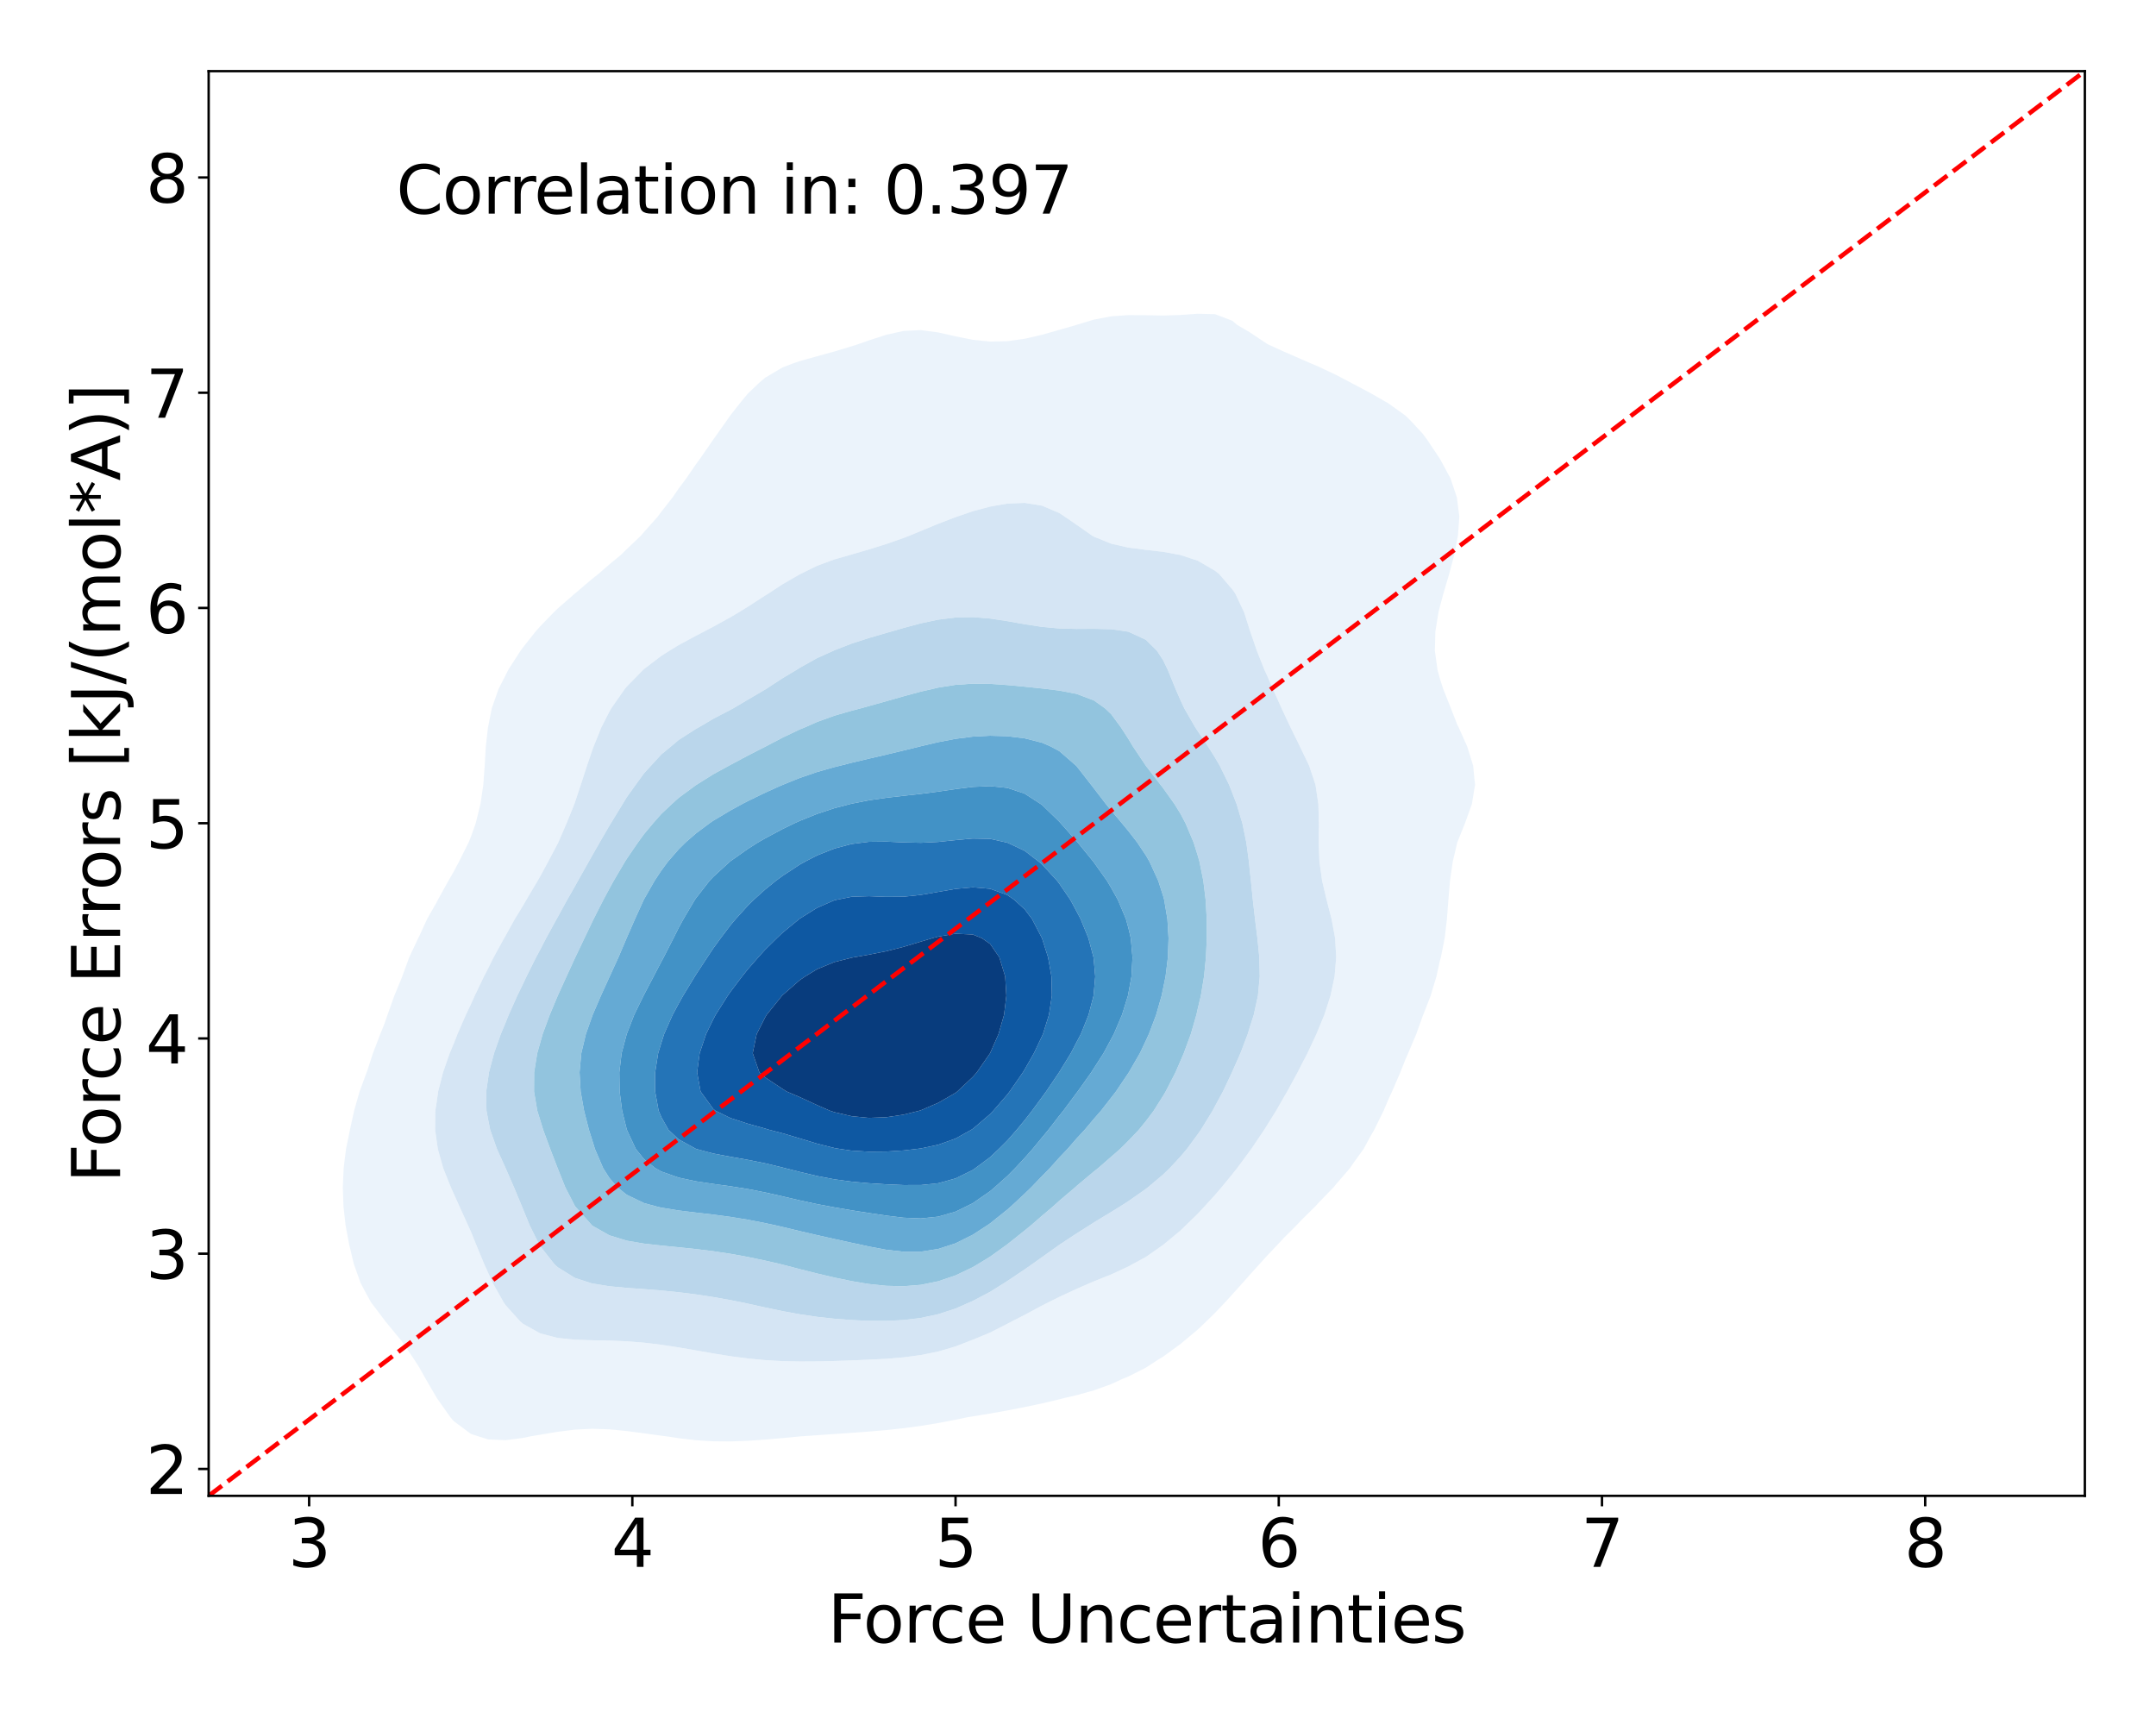 <?xml version="1.0" encoding="utf-8" standalone="no"?>
<!DOCTYPE svg PUBLIC "-//W3C//DTD SVG 1.1//EN"
  "http://www.w3.org/Graphics/SVG/1.1/DTD/svg11.dtd">
<svg xmlns:xlink="http://www.w3.org/1999/xlink" width="720pt" height="576pt" viewBox="0 0 720 576" xmlns="http://www.w3.org/2000/svg" version="1.1">
 <defs>
  <style type="text/css">*{stroke-linejoin: round; stroke-linecap: butt}</style>
 </defs>
 <g id="figure_1">
  <g id="patch_1">
   <path d="M 0 576 
L 720 576 
L 720 0 
L 0 0 
z
" style="fill: #ffffff"/>
  </g>
  <g id="axes_1">
   <g id="patch_2">
    <path d="M 69.68 499.48 
L 696.24 499.48 
L 696.24 23.76 
L 69.68 23.76 
z
" style="fill: #ffffff"/>
   </g>
   <g id="QuadContourSet_1">
    <path d="M 163.071 480.639 
L 168.849 480.894 
L 174.628 480.154 
L 176.94 479.65 
L 180.406 479.079 
L 186.185 478.098 
L 191.963 477.372 
L 197.742 477.082 
L 203.52 477.273 
L 209.299 477.84 
L 215.077 478.605 
L 220.856 479.398 
L 222.892 479.65 
L 226.634 480.239 
L 232.413 480.908 
L 238.191 481.263 
L 243.97 481.307 
L 249.748 481.095 
L 255.526 480.702 
L 261.305 480.197 
L 266.938 479.65 
L 267.083 479.64 
L 272.862 479.237 
L 278.64 478.84 
L 284.419 478.442 
L 290.197 478.016 
L 295.976 477.517 
L 301.754 476.897 
L 307.533 476.119 
L 313.311 475.171 
L 319.09 474.061 
L 323.019 473.251 
L 324.868 472.951 
L 330.647 471.995 
L 336.425 470.958 
L 342.204 469.837 
L 347.982 468.617 
L 353.761 467.252 
L 355.234 466.852 
L 359.539 465.871 
L 365.318 464.254 
L 371.096 462.175 
L 374.798 460.453 
L 376.875 459.614 
L 382.653 456.676 
L 386.689 454.054 
L 388.432 453.002 
L 394.21 448.786 
L 395.563 447.655 
L 399.989 443.957 
L 402.826 441.256 
L 405.767 438.373 
L 409.107 434.857 
L 411.546 432.196 
L 414.918 428.458 
L 417.324 425.728 
L 420.653 422.059 
L 423.103 419.333 
L 426.595 415.66 
L 428.881 413.218 
L 432.839 409.262 
L 434.66 407.348 
L 439.212 402.863 
L 440.438 401.519 
L 445.337 396.464 
L 446.217 395.385 
L 450.81 390.065 
L 451.995 388.326 
L 455.365 383.666 
L 457.774 379.244 
L 458.921 377.267 
L 462.069 370.868 
L 463.552 367.362 
L 464.875 364.469 
L 467.646 358.07 
L 469.33 353.8 
L 470.26 351.671 
L 472.97 345.272 
L 475.109 339.289 
L 475.284 338.873 
L 477.771 332.474 
L 479.693 326.075 
L 480.887 320.673 
L 481.178 319.676 
L 482.448 313.277 
L 483.204 306.878 
L 483.69 300.479 
L 484.228 294.081 
L 485.157 287.682 
L 486.666 281.283 
L 486.666 281.283 
L 489.24 274.884 
L 491.543 268.485 
L 492.444 262.952 
L 492.625 262.086 
L 492.444 260.674 
L 491.969 255.687 
L 489.985 249.288 
L 487.125 242.889 
L 486.666 242.002 
L 484.524 236.49 
L 481.97 230.091 
L 480.887 226.738 
L 480.061 223.692 
L 479.174 217.293 
L 479.34 210.894 
L 480.378 204.495 
L 480.887 202.433 
L 482.061 198.096 
L 483.948 191.697 
L 485.642 185.299 
L 486.666 179.885 
L 486.885 178.9 
L 487.352 172.501 
L 486.666 167.192 
L 486.53 166.102 
L 484.381 159.703 
L 480.923 153.304 
L 480.887 153.247 
L 476.662 146.905 
L 475.109 144.814 
L 471.11 140.506 
L 469.33 138.752 
L 463.552 134.627 
L 462.636 134.107 
L 457.774 131.304 
L 451.995 128.247 
L 450.99 127.708 
L 446.217 125.204 
L 440.438 122.47 
L 437.692 121.309 
L 434.66 119.98 
L 428.881 117.466 
L 423.285 114.91 
L 423.103 114.791 
L 417.324 110.939 
L 413.181 108.511 
L 411.546 107.111 
L 405.767 104.903 
L 399.989 104.763 
L 394.21 105.175 
L 388.432 105.361 
L 382.653 105.26 
L 376.875 105.21 
L 371.096 105.624 
L 365.318 106.724 
L 359.539 108.463 
L 359.411 108.511 
L 353.761 110.142 
L 347.982 111.781 
L 342.204 113.119 
L 336.425 113.925 
L 330.647 114.05 
L 324.868 113.459 
L 319.09 112.301 
L 313.311 111.002 
L 307.533 110.232 
L 301.754 110.501 
L 295.976 111.784 
L 290.197 113.66 
L 286.631 114.91 
L 284.419 115.618 
L 278.64 117.371 
L 272.862 118.965 
L 267.083 120.574 
L 264.944 121.309 
L 261.305 122.696 
L 255.526 126.119 
L 253.646 127.708 
L 249.748 131.418 
L 247.513 134.107 
L 243.97 138.604 
L 242.642 140.506 
L 238.191 146.79 
L 238.114 146.905 
L 233.677 153.304 
L 232.413 155.018 
L 229.203 159.703 
L 226.634 163.155 
L 224.607 166.102 
L 220.856 170.879 
L 219.658 172.501 
L 215.077 177.645 
L 214.001 178.9 
L 209.299 183.372 
L 207.332 185.299 
L 203.52 188.454 
L 199.789 191.697 
L 197.742 193.304 
L 192.105 198.096 
L 191.963 198.214 
L 186.185 203.252 
L 184.912 204.495 
L 180.406 209.124 
L 178.842 210.894 
L 174.628 216.233 
L 173.834 217.293 
L 169.718 223.692 
L 168.849 225.453 
L 166.477 230.091 
L 164.24 236.49 
L 163.071 242.384 
L 162.958 242.889 
L 162.235 249.288 
L 161.867 255.687 
L 161.395 262.086 
L 160.458 268.485 
L 158.868 274.884 
L 157.292 279.341 
L 156.504 281.283 
L 153.304 287.682 
L 151.514 291.082 
L 149.766 294.081 
L 146.224 300.479 
L 145.735 301.442 
L 142.637 306.878 
L 139.957 312.722 
L 139.662 313.277 
L 136.654 319.676 
L 134.318 326.075 
L 134.178 326.474 
L 131.693 332.474 
L 129.411 338.873 
L 128.4 341.813 
L 127 345.272 
L 124.555 351.671 
L 122.621 357.62 
L 122.446 358.07 
L 120.09 364.469 
L 118.26 370.868 
L 116.862 377.267 
L 116.843 377.39 
L 115.55 383.666 
L 114.764 390.065 
L 114.483 396.464 
L 114.706 402.863 
L 115.425 409.262 
L 116.624 415.66 
L 116.843 416.519 
L 118.156 422.059 
L 120.445 428.458 
L 122.621 432.544 
L 123.901 434.857 
L 128.4 440.798 
L 128.739 441.256 
L 134.011 447.655 
L 134.178 447.856 
L 138.392 454.054 
L 139.957 456.488 
L 142.17 460.453 
L 145.735 466.569 
L 145.909 466.852 
L 150.421 473.251 
L 151.514 474.518 
L 157.292 478.817 
L 159.864 479.65 
z
M 254.394 454.054 
L 249.748 453.621 
L 243.97 452.864 
L 238.191 451.933 
L 232.413 450.918 
L 226.634 449.922 
L 220.856 449.037 
L 215.077 448.338 
L 209.299 447.873 
L 204 447.655 
L 203.52 447.637 
L 197.742 447.534 
L 191.963 447.347 
L 186.185 446.75 
L 180.406 445.234 
L 174.628 442.021 
L 173.742 441.256 
L 168.849 435.822 
L 168.185 434.857 
L 164.581 428.458 
L 163.071 425.115 
L 161.684 422.059 
L 159.032 415.66 
L 157.292 411.351 
L 156.355 409.262 
L 153.432 402.863 
L 151.514 398.568 
L 150.559 396.464 
L 147.999 390.065 
L 146.207 383.666 
L 145.735 380.351 
L 145.305 377.267 
L 145.371 370.868 
L 145.735 368.591 
L 146.314 364.469 
L 147.945 358.07 
L 150.179 351.671 
L 151.514 348.512 
L 152.776 345.272 
L 155.564 338.873 
L 157.292 335.25 
L 158.535 332.474 
L 161.596 326.075 
L 163.071 323.242 
L 164.829 319.676 
L 168.337 313.277 
L 168.849 312.408 
L 171.916 306.878 
L 174.628 302.458 
L 175.76 300.479 
L 179.552 294.081 
L 180.406 292.616 
L 183.061 287.682 
L 186.185 281.795 
L 186.441 281.283 
L 189.205 274.884 
L 191.807 268.485 
L 191.963 268.017 
L 193.937 262.086 
L 196.017 255.687 
L 197.742 250.61 
L 198.223 249.288 
L 200.811 242.889 
L 203.52 237.571 
L 204.147 236.49 
L 208.615 230.091 
L 209.299 229.269 
L 214.75 223.692 
L 215.077 223.396 
L 220.856 218.989 
L 223.537 217.293 
L 226.634 215.406 
L 232.413 212.283 
L 235.099 210.894 
L 238.191 209.265 
L 243.97 206.08 
L 246.647 204.495 
L 249.748 202.581 
L 255.526 198.851 
L 256.732 198.096 
L 261.305 195.099 
L 267.083 191.766 
L 267.231 191.697 
L 272.862 188.923 
L 278.64 186.785 
L 283.866 185.299 
L 284.419 185.129 
L 290.197 183.45 
L 295.976 181.648 
L 301.754 179.624 
L 303.629 178.9 
L 307.533 177.286 
L 313.311 174.898 
L 319.09 172.679 
L 319.628 172.501 
L 324.868 170.7 
L 330.647 169.152 
L 336.425 168.149 
L 342.204 167.92 
L 347.982 168.841 
L 353.761 171.3 
L 355.571 172.501 
L 359.539 175.23 
L 364.788 178.9 
L 365.318 179.189 
L 371.096 181.542 
L 376.875 182.855 
L 382.653 183.592 
L 388.432 184.258 
L 394.09 185.299 
L 394.21 185.321 
L 399.989 187.211 
L 405.767 190.584 
L 407.171 191.697 
L 411.546 196.808 
L 412.48 198.096 
L 415.503 204.495 
L 417.324 210.27 
L 417.536 210.894 
L 419.738 217.293 
L 422.274 223.692 
L 423.103 225.468 
L 425.112 230.091 
L 427.987 236.49 
L 428.881 238.402 
L 430.981 242.889 
L 434.139 249.288 
L 434.66 250.396 
L 437.204 255.687 
L 439.326 262.086 
L 440.277 268.485 
L 440.438 274.884 
L 440.382 281.283 
L 440.438 282.792 
L 440.627 287.682 
L 441.523 294.081 
L 443.031 300.479 
L 444.68 306.878 
L 445.87 313.277 
L 446.217 319.404 
L 446.231 319.676 
L 446.217 319.842 
L 445.691 326.075 
L 444.331 332.474 
L 442.271 338.873 
L 440.438 343.291 
L 439.638 345.272 
L 436.642 351.671 
L 434.66 355.483 
L 433.348 358.07 
L 429.865 364.469 
L 428.881 366.151 
L 426.184 370.868 
L 423.103 375.792 
L 422.195 377.267 
L 417.866 383.666 
L 417.324 384.398 
L 413.144 390.065 
L 411.546 392.06 
L 407.951 396.464 
L 405.767 399 
L 402.253 402.863 
L 399.989 405.301 
L 395.9 409.262 
L 394.21 410.909 
L 388.459 415.66 
L 388.432 415.684 
L 382.653 419.73 
L 378.333 422.059 
L 376.875 422.875 
L 371.096 425.555 
L 365.318 427.873 
L 363.945 428.458 
L 359.539 430.377 
L 353.761 433.055 
L 350.136 434.857 
L 347.982 435.947 
L 342.204 439.056 
L 337.889 441.256 
L 336.425 442.028 
L 330.647 444.964 
L 324.868 447.372 
L 324.072 447.655 
L 319.09 449.603 
L 313.311 451.29 
L 307.533 452.468 
L 301.754 453.239 
L 295.976 453.717 
L 290.197 454.016 
L 289.137 454.054 
L 284.419 454.257 
L 278.64 454.45 
L 272.862 454.585 
L 267.083 454.618 
L 261.305 454.493 
L 255.526 454.162 
z
" clip-path="url(#p761afd24c3)" style="fill: #ebf3fb"/>
    <path d="M 255.526 454.162 
L 261.305 454.493 
L 267.083 454.618 
L 272.862 454.585 
L 278.64 454.45 
L 284.419 454.257 
L 289.137 454.054 
L 290.197 454.016 
L 295.976 453.717 
L 301.754 453.239 
L 307.533 452.468 
L 313.311 451.29 
L 319.09 449.603 
L 324.072 447.655 
L 324.868 447.372 
L 330.647 444.964 
L 336.425 442.028 
L 337.889 441.256 
L 342.204 439.056 
L 347.982 435.947 
L 350.136 434.857 
L 353.761 433.055 
L 359.539 430.377 
L 363.945 428.458 
L 365.318 427.873 
L 371.096 425.555 
L 376.875 422.875 
L 378.333 422.059 
L 382.653 419.73 
L 388.432 415.684 
L 388.459 415.66 
L 394.21 410.909 
L 395.9 409.262 
L 399.989 405.301 
L 402.253 402.863 
L 405.767 399 
L 407.951 396.464 
L 411.546 392.06 
L 413.144 390.065 
L 417.324 384.398 
L 417.866 383.666 
L 422.195 377.267 
L 423.103 375.792 
L 426.184 370.868 
L 428.881 366.151 
L 429.865 364.469 
L 433.348 358.07 
L 434.66 355.483 
L 436.642 351.671 
L 439.638 345.272 
L 440.438 343.291 
L 442.271 338.873 
L 444.331 332.474 
L 445.691 326.075 
L 446.217 319.842 
L 446.231 319.676 
L 446.217 319.404 
L 445.87 313.277 
L 444.68 306.878 
L 443.031 300.479 
L 441.523 294.081 
L 440.627 287.682 
L 440.438 282.792 
L 440.382 281.283 
L 440.438 274.884 
L 440.277 268.485 
L 439.326 262.086 
L 437.204 255.687 
L 434.66 250.396 
L 434.139 249.288 
L 430.981 242.889 
L 428.881 238.402 
L 427.987 236.49 
L 425.112 230.091 
L 423.103 225.468 
L 422.274 223.692 
L 419.738 217.293 
L 417.536 210.894 
L 417.324 210.27 
L 415.503 204.495 
L 412.48 198.096 
L 411.546 196.808 
L 407.171 191.697 
L 405.767 190.584 
L 399.989 187.211 
L 394.21 185.321 
L 394.09 185.299 
L 388.432 184.258 
L 382.653 183.592 
L 376.875 182.855 
L 371.096 181.542 
L 365.318 179.189 
L 364.788 178.9 
L 359.539 175.23 
L 355.571 172.501 
L 353.761 171.3 
L 347.982 168.841 
L 342.204 167.92 
L 336.425 168.149 
L 330.647 169.152 
L 324.868 170.7 
L 319.628 172.501 
L 319.09 172.679 
L 313.311 174.898 
L 307.533 177.286 
L 303.629 178.9 
L 301.754 179.624 
L 295.976 181.648 
L 290.197 183.45 
L 284.419 185.129 
L 283.866 185.299 
L 278.64 186.785 
L 272.862 188.923 
L 267.231 191.697 
L 267.083 191.766 
L 261.305 195.099 
L 256.732 198.096 
L 255.526 198.851 
L 249.748 202.581 
L 246.647 204.495 
L 243.97 206.08 
L 238.191 209.265 
L 235.099 210.894 
L 232.413 212.283 
L 226.634 215.406 
L 223.537 217.293 
L 220.856 218.989 
L 215.077 223.396 
L 214.75 223.692 
L 209.299 229.269 
L 208.615 230.091 
L 204.147 236.49 
L 203.52 237.571 
L 200.811 242.889 
L 198.223 249.288 
L 197.742 250.61 
L 196.017 255.687 
L 193.937 262.086 
L 191.963 268.017 
L 191.807 268.485 
L 189.205 274.884 
L 186.441 281.283 
L 186.185 281.795 
L 183.061 287.682 
L 180.406 292.616 
L 179.552 294.081 
L 175.76 300.479 
L 174.628 302.458 
L 171.916 306.878 
L 168.849 312.408 
L 168.337 313.277 
L 164.829 319.676 
L 163.071 323.242 
L 161.596 326.075 
L 158.535 332.474 
L 157.292 335.25 
L 155.564 338.873 
L 152.776 345.272 
L 151.514 348.512 
L 150.179 351.671 
L 147.945 358.07 
L 146.314 364.469 
L 145.735 368.591 
L 145.371 370.868 
L 145.305 377.267 
L 145.735 380.351 
L 146.207 383.666 
L 147.999 390.065 
L 150.559 396.464 
L 151.514 398.568 
L 153.432 402.863 
L 156.355 409.262 
L 157.292 411.351 
L 159.032 415.66 
L 161.684 422.059 
L 163.071 425.115 
L 164.581 428.458 
L 168.185 434.857 
L 168.849 435.822 
L 173.742 441.256 
L 174.628 442.021 
L 180.406 445.234 
L 186.185 446.75 
L 191.963 447.347 
L 197.742 447.534 
L 203.52 447.637 
L 204 447.655 
L 209.299 447.873 
L 215.077 448.338 
L 220.856 449.037 
L 226.634 449.922 
L 232.413 450.918 
L 238.191 451.933 
L 243.97 452.864 
L 249.748 453.621 
L 254.394 454.054 
z
M 247.646 434.857 
L 243.97 434.125 
L 238.191 433.097 
L 232.413 432.217 
L 226.634 431.492 
L 220.856 430.913 
L 215.077 430.455 
L 209.299 430.04 
L 203.52 429.505 
L 197.742 428.558 
L 197.392 428.458 
L 191.963 426.703 
L 186.185 423.102 
L 185.09 422.059 
L 180.406 416.127 
L 180.122 415.66 
L 176.927 409.262 
L 174.628 403.645 
L 174.307 402.863 
L 171.644 396.464 
L 168.849 390.065 
L 168.849 390.065 
L 165.955 383.666 
L 163.695 377.267 
L 163.071 374.138 
L 162.456 370.868 
L 162.364 364.469 
L 163.071 359.657 
L 163.289 358.07 
L 164.986 351.671 
L 167.244 345.272 
L 168.849 341.43 
L 169.883 338.873 
L 172.744 332.474 
L 174.628 328.585 
L 175.811 326.075 
L 179.013 319.676 
L 180.406 317.089 
L 182.371 313.277 
L 185.876 306.878 
L 186.185 306.345 
L 189.395 300.479 
L 191.963 296 
L 193.023 294.081 
L 196.627 287.682 
L 197.742 285.704 
L 200.264 281.283 
L 203.52 275.67 
L 204.009 274.884 
L 207.909 268.485 
L 209.299 266.207 
L 212.248 262.086 
L 215.077 258.207 
L 217.382 255.687 
L 220.856 251.903 
L 224.029 249.288 
L 226.634 247.091 
L 232.413 243.379 
L 233.309 242.889 
L 238.191 240.013 
L 243.97 236.996 
L 244.913 236.49 
L 249.748 233.628 
L 255.526 230.239 
L 255.773 230.091 
L 261.305 226.468 
L 265.959 223.692 
L 267.083 222.977 
L 272.862 219.747 
L 278.3 217.293 
L 278.64 217.132 
L 284.419 214.89 
L 290.197 213.028 
L 295.976 211.337 
L 297.573 210.894 
L 301.754 209.669 
L 307.533 208.13 
L 313.311 206.906 
L 319.09 206.183 
L 324.868 206.068 
L 330.647 206.53 
L 336.425 207.406 
L 342.204 208.434 
L 347.982 209.32 
L 353.761 209.851 
L 359.539 210.002 
L 365.318 209.966 
L 371.096 210.104 
L 376.56 210.894 
L 376.875 210.947 
L 382.653 213.619 
L 386.364 217.293 
L 388.432 220.445 
L 390.005 223.692 
L 392.609 230.091 
L 394.21 233.747 
L 395.484 236.49 
L 399.17 242.889 
L 399.989 244.125 
L 403.452 249.288 
L 405.767 252.979 
L 407.351 255.687 
L 410.481 262.086 
L 411.546 264.802 
L 412.976 268.485 
L 414.889 274.884 
L 416.208 281.283 
L 417.075 287.682 
L 417.324 290.247 
L 417.742 294.081 
L 418.389 300.479 
L 419.119 306.878 
L 419.914 313.277 
L 420.553 319.676 
L 420.698 326.075 
L 420.093 332.474 
L 418.699 338.873 
L 417.324 343.135 
L 416.689 345.272 
L 414.257 351.671 
L 411.546 357.802 
L 411.435 358.07 
L 408.401 364.469 
L 405.767 369.331 
L 404.957 370.868 
L 401.029 377.267 
L 399.989 378.737 
L 396.364 383.666 
L 394.21 386.207 
L 390.632 390.065 
L 388.432 392.185 
L 383.352 396.464 
L 382.653 397.011 
L 376.875 401.057 
L 374.059 402.863 
L 371.096 404.686 
L 365.318 408.183 
L 363.663 409.262 
L 359.539 411.859 
L 353.781 415.66 
L 353.761 415.673 
L 347.982 419.78 
L 344.796 422.059 
L 342.204 423.859 
L 336.425 427.747 
L 335.303 428.458 
L 330.647 431.371 
L 324.868 434.403 
L 323.819 434.857 
L 319.09 436.955 
L 313.311 438.829 
L 307.533 440.07 
L 301.754 440.779 
L 295.976 441.065 
L 290.197 441.04 
L 284.419 440.787 
L 278.64 440.345 
L 272.862 439.707 
L 267.083 438.855 
L 261.305 437.797 
L 255.526 436.584 
L 249.748 435.305 
z
" clip-path="url(#p761afd24c3)" style="fill: #d5e5f4"/>
    <path d="M 249.748 435.305 
L 255.526 436.584 
L 261.305 437.797 
L 267.083 438.855 
L 272.862 439.707 
L 278.64 440.345 
L 284.419 440.787 
L 290.197 441.04 
L 295.976 441.065 
L 301.754 440.779 
L 307.533 440.07 
L 313.311 438.829 
L 319.09 436.955 
L 323.819 434.857 
L 324.868 434.403 
L 330.647 431.371 
L 335.303 428.458 
L 336.425 427.747 
L 342.204 423.859 
L 344.796 422.059 
L 347.982 419.78 
L 353.761 415.673 
L 353.781 415.66 
L 359.539 411.859 
L 363.663 409.262 
L 365.318 408.183 
L 371.096 404.686 
L 374.059 402.863 
L 376.875 401.057 
L 382.653 397.011 
L 383.352 396.464 
L 388.432 392.185 
L 390.632 390.065 
L 394.21 386.207 
L 396.364 383.666 
L 399.989 378.737 
L 401.029 377.267 
L 404.957 370.868 
L 405.767 369.331 
L 408.401 364.469 
L 411.435 358.07 
L 411.546 357.802 
L 414.257 351.671 
L 416.689 345.272 
L 417.324 343.135 
L 418.699 338.873 
L 420.093 332.474 
L 420.698 326.075 
L 420.553 319.676 
L 419.914 313.277 
L 419.119 306.878 
L 418.389 300.479 
L 417.742 294.081 
L 417.324 290.247 
L 417.075 287.682 
L 416.208 281.283 
L 414.889 274.884 
L 412.976 268.485 
L 411.546 264.802 
L 410.481 262.086 
L 407.351 255.687 
L 405.767 252.979 
L 403.452 249.288 
L 399.989 244.125 
L 399.17 242.889 
L 395.484 236.49 
L 394.21 233.747 
L 392.609 230.091 
L 390.005 223.692 
L 388.432 220.445 
L 386.364 217.293 
L 382.653 213.619 
L 376.875 210.947 
L 376.56 210.894 
L 371.096 210.104 
L 365.318 209.966 
L 359.539 210.002 
L 353.761 209.851 
L 347.982 209.32 
L 342.204 208.434 
L 336.425 207.406 
L 330.647 206.53 
L 324.868 206.068 
L 319.09 206.183 
L 313.311 206.906 
L 307.533 208.13 
L 301.754 209.669 
L 297.573 210.894 
L 295.976 211.337 
L 290.197 213.028 
L 284.419 214.89 
L 278.64 217.132 
L 278.3 217.293 
L 272.862 219.747 
L 267.083 222.977 
L 265.959 223.692 
L 261.305 226.468 
L 255.773 230.091 
L 255.526 230.239 
L 249.748 233.628 
L 244.913 236.49 
L 243.97 236.996 
L 238.191 240.013 
L 233.309 242.889 
L 232.413 243.379 
L 226.634 247.091 
L 224.029 249.288 
L 220.856 251.903 
L 217.382 255.687 
L 215.077 258.207 
L 212.248 262.086 
L 209.299 266.207 
L 207.909 268.485 
L 204.009 274.884 
L 203.52 275.67 
L 200.264 281.283 
L 197.742 285.704 
L 196.627 287.682 
L 193.023 294.081 
L 191.963 296 
L 189.395 300.479 
L 186.185 306.345 
L 185.876 306.878 
L 182.371 313.277 
L 180.406 317.089 
L 179.013 319.676 
L 175.811 326.075 
L 174.628 328.585 
L 172.744 332.474 
L 169.883 338.873 
L 168.849 341.43 
L 167.244 345.272 
L 164.986 351.671 
L 163.289 358.07 
L 163.071 359.657 
L 162.364 364.469 
L 162.456 370.868 
L 163.071 374.138 
L 163.695 377.267 
L 165.955 383.666 
L 168.849 390.065 
L 168.849 390.065 
L 171.644 396.464 
L 174.307 402.863 
L 174.628 403.645 
L 176.927 409.262 
L 180.122 415.66 
L 180.406 416.127 
L 185.09 422.059 
L 186.185 423.102 
L 191.963 426.703 
L 197.392 428.458 
L 197.742 428.558 
L 203.52 429.505 
L 209.299 430.04 
L 215.077 430.455 
L 220.856 430.913 
L 226.634 431.492 
L 232.413 432.217 
L 238.191 433.097 
L 243.97 434.125 
L 247.646 434.857 
z
M 288.416 428.458 
L 284.419 427.782 
L 278.64 426.586 
L 272.862 425.23 
L 267.083 423.769 
L 261.305 422.266 
L 260.481 422.059 
L 255.526 420.925 
L 249.748 419.713 
L 243.97 418.662 
L 238.191 417.789 
L 232.413 417.076 
L 226.634 416.474 
L 220.856 415.906 
L 218.696 415.66 
L 215.077 415.26 
L 209.299 414.272 
L 203.52 412.497 
L 197.799 409.262 
L 197.742 409.219 
L 192.101 402.863 
L 191.963 402.639 
L 188.778 396.464 
L 186.22 390.065 
L 186.185 389.968 
L 183.755 383.666 
L 181.393 377.267 
L 180.406 374.031 
L 179.421 370.868 
L 178.344 364.469 
L 178.378 358.07 
L 179.411 351.671 
L 180.406 348.185 
L 181.223 345.272 
L 183.586 338.873 
L 186.185 332.66 
L 186.263 332.474 
L 189.175 326.075 
L 191.963 320.012 
L 192.119 319.676 
L 195.167 313.277 
L 197.742 307.908 
L 198.233 306.878 
L 201.484 300.479 
L 203.52 296.693 
L 204.953 294.081 
L 208.732 287.682 
L 209.299 286.782 
L 213.065 281.283 
L 215.077 278.519 
L 218.116 274.884 
L 220.856 271.778 
L 224.354 268.485 
L 226.634 266.41 
L 232.413 262.158 
L 232.527 262.086 
L 238.191 258.537 
L 243.431 255.687 
L 243.97 255.384 
L 249.748 252.299 
L 255.526 249.345 
L 255.644 249.288 
L 261.305 246.32 
L 267.083 243.565 
L 268.761 242.889 
L 272.862 241.062 
L 278.64 238.985 
L 284.419 237.303 
L 287.58 236.49 
L 290.197 235.758 
L 295.976 234.143 
L 301.754 232.495 
L 307.533 230.929 
L 311.223 230.091 
L 313.311 229.598 
L 319.09 228.677 
L 324.868 228.285 
L 330.647 228.358 
L 336.425 228.747 
L 342.204 229.292 
L 347.982 229.893 
L 349.657 230.091 
L 353.761 230.592 
L 359.539 231.702 
L 365.318 233.887 
L 368.99 236.49 
L 371.096 238.487 
L 374.345 242.889 
L 376.875 246.809 
L 378.363 249.288 
L 382.653 255.687 
L 382.653 255.687 
L 387.585 262.086 
L 388.432 263.163 
L 392.223 268.485 
L 394.21 271.695 
L 395.902 274.884 
L 398.609 281.283 
L 399.989 285.684 
L 400.555 287.682 
L 401.853 294.081 
L 402.631 300.479 
L 402.992 306.878 
L 403.014 313.277 
L 402.724 319.676 
L 402.087 326.075 
L 401.028 332.474 
L 399.989 336.83 
L 399.535 338.873 
L 397.688 345.272 
L 395.329 351.671 
L 394.21 354.263 
L 392.567 358.07 
L 389.276 364.469 
L 388.432 365.89 
L 385.293 370.868 
L 382.653 374.377 
L 380.302 377.267 
L 376.875 380.864 
L 374.056 383.666 
L 371.096 386.24 
L 366.717 390.065 
L 365.318 391.162 
L 359.539 396.005 
L 359.045 396.464 
L 353.761 400.944 
L 351.651 402.863 
L 347.982 405.956 
L 344.172 409.262 
L 342.204 410.869 
L 336.425 415.473 
L 336.173 415.66 
L 330.647 419.626 
L 326.651 422.059 
L 324.868 423.122 
L 319.09 425.876 
L 313.311 427.833 
L 310.249 428.458 
L 307.533 429.021 
L 301.754 429.485 
L 295.976 429.347 
L 290.197 428.742 
z
" clip-path="url(#p761afd24c3)" style="fill: #bad6eb"/>
    <path d="M 290.197 428.742 
L 295.976 429.347 
L 301.754 429.485 
L 307.533 429.021 
L 310.249 428.458 
L 313.311 427.833 
L 319.09 425.876 
L 324.868 423.122 
L 326.651 422.059 
L 330.647 419.626 
L 336.173 415.66 
L 336.425 415.473 
L 342.204 410.869 
L 344.172 409.262 
L 347.982 405.956 
L 351.651 402.863 
L 353.761 400.944 
L 359.045 396.464 
L 359.539 396.005 
L 365.318 391.162 
L 366.717 390.065 
L 371.096 386.24 
L 374.056 383.666 
L 376.875 380.864 
L 380.302 377.267 
L 382.653 374.377 
L 385.293 370.868 
L 388.432 365.89 
L 389.276 364.469 
L 392.567 358.07 
L 394.21 354.263 
L 395.329 351.671 
L 397.688 345.272 
L 399.535 338.873 
L 399.989 336.83 
L 401.028 332.474 
L 402.087 326.075 
L 402.724 319.676 
L 403.014 313.277 
L 402.992 306.878 
L 402.631 300.479 
L 401.853 294.081 
L 400.555 287.682 
L 399.989 285.684 
L 398.609 281.283 
L 395.902 274.884 
L 394.21 271.695 
L 392.223 268.485 
L 388.432 263.163 
L 387.585 262.086 
L 382.653 255.687 
L 382.653 255.687 
L 378.363 249.288 
L 376.875 246.809 
L 374.345 242.889 
L 371.096 238.487 
L 368.99 236.49 
L 365.318 233.887 
L 359.539 231.702 
L 353.761 230.592 
L 349.657 230.091 
L 347.982 229.893 
L 342.204 229.292 
L 336.425 228.747 
L 330.647 228.358 
L 324.868 228.285 
L 319.09 228.677 
L 313.311 229.598 
L 311.223 230.091 
L 307.533 230.929 
L 301.754 232.495 
L 295.976 234.143 
L 290.197 235.758 
L 287.58 236.49 
L 284.419 237.303 
L 278.64 238.985 
L 272.862 241.062 
L 268.761 242.889 
L 267.083 243.565 
L 261.305 246.32 
L 255.644 249.288 
L 255.526 249.345 
L 249.748 252.299 
L 243.97 255.384 
L 243.431 255.687 
L 238.191 258.537 
L 232.527 262.086 
L 232.413 262.158 
L 226.634 266.41 
L 224.354 268.485 
L 220.856 271.778 
L 218.116 274.884 
L 215.077 278.519 
L 213.065 281.283 
L 209.299 286.782 
L 208.732 287.682 
L 204.953 294.081 
L 203.52 296.693 
L 201.484 300.479 
L 198.233 306.878 
L 197.742 307.908 
L 195.167 313.277 
L 192.119 319.676 
L 191.963 320.012 
L 189.175 326.075 
L 186.263 332.474 
L 186.185 332.66 
L 183.586 338.873 
L 181.223 345.272 
L 180.406 348.185 
L 179.411 351.671 
L 178.378 358.07 
L 178.344 364.469 
L 179.421 370.868 
L 180.406 374.031 
L 181.393 377.267 
L 183.755 383.666 
L 186.185 389.968 
L 186.22 390.065 
L 188.778 396.464 
L 191.963 402.639 
L 192.101 402.863 
L 197.742 409.219 
L 197.799 409.262 
L 203.52 412.497 
L 209.299 414.272 
L 215.077 415.26 
L 218.696 415.66 
L 220.856 415.906 
L 226.634 416.474 
L 232.413 417.076 
L 238.191 417.789 
L 243.97 418.662 
L 249.748 419.713 
L 255.526 420.925 
L 260.481 422.059 
L 261.305 422.266 
L 267.083 423.769 
L 272.862 425.23 
L 278.64 426.586 
L 284.419 427.782 
L 288.416 428.458 
z
M 287.65 415.66 
L 284.419 414.976 
L 278.64 413.714 
L 272.862 412.421 
L 267.083 411.074 
L 261.305 409.687 
L 259.476 409.262 
L 255.526 408.404 
L 249.748 407.276 
L 243.97 406.333 
L 238.191 405.564 
L 232.413 404.892 
L 226.634 404.185 
L 220.856 403.246 
L 219.265 402.863 
L 215.077 401.721 
L 209.299 398.941 
L 206.182 396.464 
L 203.52 393.358 
L 201.424 390.065 
L 198.683 383.666 
L 197.742 380.623 
L 196.682 377.267 
L 195.047 370.868 
L 193.908 364.469 
L 193.539 358.07 
L 194.131 351.671 
L 195.661 345.272 
L 197.742 339.37 
L 197.919 338.873 
L 200.679 332.474 
L 203.52 326.239 
L 203.597 326.075 
L 206.526 319.676 
L 209.247 313.277 
L 209.299 313.155 
L 212.052 306.878 
L 214.966 300.479 
L 215.077 300.269 
L 218.604 294.081 
L 220.856 290.685 
L 223.08 287.682 
L 226.634 283.603 
L 228.962 281.283 
L 232.413 278.288 
L 236.96 274.884 
L 238.191 274.048 
L 243.97 270.597 
L 247.833 268.485 
L 249.748 267.49 
L 255.526 264.688 
L 261.305 262.086 
L 261.305 262.086 
L 267.083 259.767 
L 272.862 257.783 
L 278.64 256.147 
L 280.535 255.687 
L 284.419 254.689 
L 290.197 253.321 
L 295.976 251.975 
L 301.754 250.59 
L 307.084 249.288 
L 307.533 249.171 
L 313.311 247.813 
L 319.09 246.707 
L 324.868 245.969 
L 330.647 245.666 
L 336.425 245.833 
L 342.204 246.54 
L 347.982 248 
L 350.95 249.288 
L 353.761 250.806 
L 359.376 255.687 
L 359.539 255.858 
L 364.412 262.086 
L 365.318 263.256 
L 369.331 268.485 
L 371.096 270.635 
L 374.668 274.884 
L 376.875 277.56 
L 379.759 281.283 
L 382.653 285.597 
L 383.857 287.682 
L 386.797 294.081 
L 388.432 299.181 
L 388.782 300.479 
L 389.856 306.878 
L 390.242 313.277 
L 390.022 319.676 
L 389.244 326.075 
L 388.432 329.99 
L 387.923 332.474 
L 386.096 338.873 
L 383.674 345.272 
L 382.653 347.492 
L 380.674 351.671 
L 376.981 358.07 
L 376.875 358.234 
L 372.669 364.469 
L 371.096 366.501 
L 367.691 370.868 
L 365.318 373.58 
L 362.223 377.267 
L 359.539 380.15 
L 356.491 383.666 
L 353.761 386.523 
L 350.584 390.065 
L 347.982 392.711 
L 344.383 396.464 
L 342.204 398.56 
L 337.591 402.863 
L 336.425 403.883 
L 330.647 408.504 
L 329.518 409.262 
L 324.868 412.29 
L 319.09 415.168 
L 317.581 415.66 
L 313.311 417.04 
L 307.533 417.937 
L 301.754 417.965 
L 295.976 417.311 
L 290.197 416.227 
z
" clip-path="url(#p761afd24c3)" style="fill: #92c4de"/>
    <path d="M 290.197 416.227 
L 295.976 417.311 
L 301.754 417.965 
L 307.533 417.937 
L 313.311 417.04 
L 317.581 415.66 
L 319.09 415.168 
L 324.868 412.29 
L 329.518 409.262 
L 330.647 408.504 
L 336.425 403.883 
L 337.591 402.863 
L 342.204 398.56 
L 344.383 396.464 
L 347.982 392.711 
L 350.584 390.065 
L 353.761 386.523 
L 356.491 383.666 
L 359.539 380.15 
L 362.223 377.267 
L 365.318 373.58 
L 367.691 370.868 
L 371.096 366.501 
L 372.669 364.469 
L 376.875 358.234 
L 376.981 358.07 
L 380.674 351.671 
L 382.653 347.492 
L 383.674 345.272 
L 386.096 338.873 
L 387.923 332.474 
L 388.432 329.99 
L 389.244 326.075 
L 390.022 319.676 
L 390.242 313.277 
L 389.856 306.878 
L 388.782 300.479 
L 388.432 299.181 
L 386.797 294.081 
L 383.857 287.682 
L 382.653 285.597 
L 379.759 281.283 
L 376.875 277.56 
L 374.668 274.884 
L 371.096 270.635 
L 369.331 268.485 
L 365.318 263.256 
L 364.412 262.086 
L 359.539 255.858 
L 359.376 255.687 
L 353.761 250.806 
L 350.95 249.288 
L 347.982 248 
L 342.204 246.54 
L 336.425 245.833 
L 330.647 245.666 
L 324.868 245.969 
L 319.09 246.707 
L 313.311 247.813 
L 307.533 249.171 
L 307.084 249.288 
L 301.754 250.59 
L 295.976 251.975 
L 290.197 253.321 
L 284.419 254.689 
L 280.535 255.687 
L 278.64 256.147 
L 272.862 257.783 
L 267.083 259.767 
L 261.305 262.086 
L 261.305 262.086 
L 255.526 264.688 
L 249.748 267.49 
L 247.833 268.485 
L 243.97 270.597 
L 238.191 274.048 
L 236.96 274.884 
L 232.413 278.288 
L 228.962 281.283 
L 226.634 283.603 
L 223.08 287.682 
L 220.856 290.685 
L 218.604 294.081 
L 215.077 300.269 
L 214.966 300.479 
L 212.052 306.878 
L 209.299 313.155 
L 209.247 313.277 
L 206.526 319.676 
L 203.597 326.075 
L 203.52 326.239 
L 200.679 332.474 
L 197.919 338.873 
L 197.742 339.37 
L 195.661 345.272 
L 194.131 351.671 
L 193.539 358.07 
L 193.908 364.469 
L 195.047 370.868 
L 196.682 377.267 
L 197.742 380.623 
L 198.683 383.666 
L 201.424 390.065 
L 203.52 393.358 
L 206.182 396.464 
L 209.299 398.941 
L 215.077 401.721 
L 219.265 402.863 
L 220.856 403.246 
L 226.634 404.185 
L 232.413 404.892 
L 238.191 405.564 
L 243.97 406.333 
L 249.748 407.276 
L 255.526 408.404 
L 259.476 409.262 
L 261.305 409.687 
L 267.083 411.074 
L 272.862 412.421 
L 278.64 413.714 
L 284.419 414.976 
L 287.65 415.66 
z
M 277.154 402.863 
L 272.862 402.067 
L 267.083 400.819 
L 261.305 399.468 
L 255.526 398.162 
L 249.748 397.032 
L 246.181 396.464 
L 243.97 396.115 
L 238.191 395.319 
L 232.413 394.447 
L 226.634 393.217 
L 220.856 391.187 
L 218.835 390.065 
L 215.077 387.051 
L 212.327 383.666 
L 209.344 377.267 
L 209.299 377.096 
L 207.756 370.868 
L 206.929 364.469 
L 206.831 358.07 
L 207.593 351.671 
L 209.299 345.272 
L 209.299 345.272 
L 211.789 338.873 
L 214.913 332.474 
L 215.077 332.155 
L 218.261 326.075 
L 220.856 321.115 
L 221.637 319.676 
L 224.908 313.277 
L 226.634 309.828 
L 228.243 306.878 
L 232.035 300.479 
L 232.413 299.927 
L 236.972 294.081 
L 238.191 292.802 
L 243.782 287.682 
L 243.97 287.537 
L 249.748 283.47 
L 253.166 281.283 
L 255.526 279.938 
L 261.305 276.839 
L 265.341 274.884 
L 267.083 274.098 
L 272.862 271.772 
L 278.64 269.863 
L 283.926 268.485 
L 284.419 268.357 
L 290.197 267.223 
L 295.976 266.388 
L 301.754 265.728 
L 307.533 265.083 
L 313.311 264.328 
L 319.09 263.482 
L 324.868 262.756 
L 330.647 262.49 
L 336.425 263.087 
L 342.204 265.018 
L 347.567 268.485 
L 347.982 268.772 
L 353.761 274.363 
L 354.213 274.884 
L 359.539 280.879 
L 359.88 281.283 
L 365.097 287.682 
L 365.318 287.984 
L 369.659 294.081 
L 371.096 296.51 
L 373.32 300.479 
L 376.016 306.878 
L 376.875 310.048 
L 377.626 313.277 
L 378.196 319.676 
L 377.857 326.075 
L 376.875 331.406 
L 376.679 332.474 
L 374.698 338.873 
L 371.97 345.272 
L 371.096 346.903 
L 368.535 351.671 
L 365.318 356.682 
L 364.442 358.07 
L 359.891 364.469 
L 359.539 364.921 
L 355.112 370.868 
L 353.761 372.546 
L 350.111 377.267 
L 347.982 379.832 
L 344.821 383.666 
L 342.204 386.626 
L 339.005 390.065 
L 336.425 392.665 
L 332.17 396.464 
L 330.647 397.756 
L 324.868 401.754 
L 322.636 402.863 
L 319.09 404.589 
L 313.311 406.254 
L 307.533 406.849 
L 301.754 406.609 
L 295.976 405.906 
L 290.197 405.043 
L 284.419 404.137 
L 278.64 403.154 
z
" clip-path="url(#p761afd24c3)" style="fill: #65aad4"/>
    <path d="M 278.64 403.154 
L 284.419 404.137 
L 290.197 405.043 
L 295.976 405.906 
L 301.754 406.609 
L 307.533 406.849 
L 313.311 406.254 
L 319.09 404.589 
L 322.636 402.863 
L 324.868 401.754 
L 330.647 397.756 
L 332.17 396.464 
L 336.425 392.665 
L 339.005 390.065 
L 342.204 386.626 
L 344.821 383.666 
L 347.982 379.832 
L 350.111 377.267 
L 353.761 372.546 
L 355.112 370.868 
L 359.539 364.921 
L 359.891 364.469 
L 364.442 358.07 
L 365.318 356.682 
L 368.535 351.671 
L 371.096 346.903 
L 371.97 345.272 
L 374.698 338.873 
L 376.679 332.474 
L 376.875 331.406 
L 377.857 326.075 
L 378.196 319.676 
L 377.626 313.277 
L 376.875 310.048 
L 376.016 306.878 
L 373.32 300.479 
L 371.096 296.51 
L 369.659 294.081 
L 365.318 287.984 
L 365.097 287.682 
L 359.88 281.283 
L 359.539 280.879 
L 354.213 274.884 
L 353.761 274.363 
L 347.982 268.772 
L 347.567 268.485 
L 342.204 265.018 
L 336.425 263.087 
L 330.647 262.49 
L 324.868 262.756 
L 319.09 263.482 
L 313.311 264.328 
L 307.533 265.083 
L 301.754 265.728 
L 295.976 266.388 
L 290.197 267.223 
L 284.419 268.357 
L 283.926 268.485 
L 278.64 269.863 
L 272.862 271.772 
L 267.083 274.098 
L 265.341 274.884 
L 261.305 276.839 
L 255.526 279.938 
L 253.166 281.283 
L 249.748 283.47 
L 243.97 287.537 
L 243.782 287.682 
L 238.191 292.802 
L 236.972 294.081 
L 232.413 299.927 
L 232.035 300.479 
L 228.243 306.878 
L 226.634 309.828 
L 224.908 313.277 
L 221.637 319.676 
L 220.856 321.115 
L 218.261 326.075 
L 215.077 332.155 
L 214.913 332.474 
L 211.789 338.873 
L 209.299 345.272 
L 209.299 345.272 
L 207.593 351.671 
L 206.831 358.07 
L 206.929 364.469 
L 207.756 370.868 
L 209.299 377.096 
L 209.344 377.267 
L 212.327 383.666 
L 215.077 387.051 
L 218.835 390.065 
L 220.856 391.187 
L 226.634 393.217 
L 232.413 394.447 
L 238.191 395.319 
L 243.97 396.115 
L 246.181 396.464 
L 249.748 397.032 
L 255.526 398.162 
L 261.305 399.468 
L 267.083 400.819 
L 272.862 402.067 
L 277.154 402.863 
z
M 262.161 390.065 
L 261.305 389.836 
L 255.526 388.441 
L 249.748 387.281 
L 243.97 386.267 
L 238.191 385.166 
L 232.549 383.666 
L 232.413 383.619 
L 226.634 380.439 
L 223.246 377.267 
L 220.856 373.028 
L 219.947 370.868 
L 218.782 364.469 
L 218.787 358.07 
L 219.798 351.671 
L 220.856 348.222 
L 221.786 345.272 
L 224.626 338.873 
L 226.634 335.141 
L 228.125 332.474 
L 232.02 326.075 
L 232.413 325.435 
L 236.196 319.676 
L 238.191 316.671 
L 240.667 313.277 
L 243.97 308.912 
L 245.685 306.878 
L 249.748 302.397 
L 251.684 300.479 
L 255.526 297.016 
L 259.143 294.081 
L 261.305 292.492 
L 267.083 288.694 
L 268.897 287.682 
L 272.862 285.638 
L 278.64 283.344 
L 284.419 281.814 
L 288.611 281.283 
L 290.197 281.088 
L 295.976 281.027 
L 301.754 281.283 
L 301.754 281.283 
L 307.533 281.415 
L 310.235 281.283 
L 313.311 281.13 
L 319.09 280.514 
L 324.868 279.987 
L 330.647 280.097 
L 335.976 281.283 
L 336.425 281.379 
L 342.204 284.102 
L 346.849 287.682 
L 347.982 288.615 
L 353.008 294.081 
L 353.761 295.062 
L 357.455 300.479 
L 359.539 304.353 
L 360.874 306.878 
L 363.486 313.277 
L 365.181 319.676 
L 365.318 321.076 
L 365.76 326.075 
L 365.318 331.075 
L 365.196 332.474 
L 363.531 338.873 
L 360.963 345.272 
L 359.539 347.956 
L 357.608 351.671 
L 353.761 357.948 
L 353.687 358.07 
L 349.353 364.469 
L 347.982 366.349 
L 344.663 370.868 
L 342.204 374.028 
L 339.524 377.267 
L 336.425 380.805 
L 333.549 383.666 
L 330.647 386.394 
L 325.713 390.065 
L 324.868 390.664 
L 319.09 393.493 
L 313.311 395.095 
L 307.533 395.697 
L 301.754 395.704 
L 295.976 395.458 
L 290.197 395.093 
L 284.419 394.57 
L 278.64 393.786 
L 272.862 392.682 
L 267.083 391.309 
z
" clip-path="url(#p761afd24c3)" style="fill: #4292c6"/>
    <path d="M 267.083 391.309 
L 272.862 392.682 
L 278.64 393.786 
L 284.419 394.57 
L 290.197 395.093 
L 295.976 395.458 
L 301.754 395.704 
L 307.533 395.697 
L 313.311 395.095 
L 319.09 393.493 
L 324.868 390.664 
L 325.713 390.065 
L 330.647 386.394 
L 333.549 383.666 
L 336.425 380.805 
L 339.524 377.267 
L 342.204 374.028 
L 344.663 370.868 
L 347.982 366.349 
L 349.353 364.469 
L 353.687 358.07 
L 353.761 357.948 
L 357.608 351.671 
L 359.539 347.956 
L 360.963 345.272 
L 363.531 338.873 
L 365.196 332.474 
L 365.318 331.075 
L 365.76 326.075 
L 365.318 321.076 
L 365.181 319.676 
L 363.486 313.277 
L 360.874 306.878 
L 359.539 304.353 
L 357.455 300.479 
L 353.761 295.062 
L 353.008 294.081 
L 347.982 288.615 
L 346.849 287.682 
L 342.204 284.102 
L 336.425 281.379 
L 335.976 281.283 
L 330.647 280.097 
L 324.868 279.987 
L 319.09 280.514 
L 313.311 281.13 
L 310.235 281.283 
L 307.533 281.415 
L 301.754 281.283 
L 301.754 281.283 
L 295.976 281.027 
L 290.197 281.088 
L 288.611 281.283 
L 284.419 281.814 
L 278.64 283.344 
L 272.862 285.638 
L 268.897 287.682 
L 267.083 288.694 
L 261.305 292.492 
L 259.143 294.081 
L 255.526 297.016 
L 251.684 300.479 
L 249.748 302.397 
L 245.685 306.878 
L 243.97 308.912 
L 240.667 313.277 
L 238.191 316.671 
L 236.196 319.676 
L 232.413 325.435 
L 232.02 326.075 
L 228.125 332.474 
L 226.634 335.141 
L 224.626 338.873 
L 221.786 345.272 
L 220.856 348.222 
L 219.798 351.671 
L 218.787 358.07 
L 218.782 364.469 
L 219.947 370.868 
L 220.856 373.028 
L 223.246 377.267 
L 226.634 380.439 
L 232.413 383.619 
L 232.549 383.666 
L 238.191 385.166 
L 243.97 386.267 
L 249.748 387.281 
L 255.526 388.441 
L 261.305 389.836 
L 262.161 390.065 
z
M 280.628 383.666 
L 278.64 383.34 
L 272.862 381.876 
L 267.083 380.123 
L 261.305 378.404 
L 256.911 377.267 
L 255.526 376.843 
L 249.748 375.222 
L 243.97 373.336 
L 238.884 370.868 
L 238.191 370.281 
L 233.96 364.469 
L 232.802 358.07 
L 233.651 351.671 
L 235.806 345.272 
L 238.191 340.388 
L 238.979 338.873 
L 243.033 332.474 
L 243.97 331.138 
L 247.804 326.075 
L 249.748 323.633 
L 253.215 319.676 
L 255.526 317.119 
L 259.429 313.277 
L 261.305 311.486 
L 266.911 306.878 
L 267.083 306.742 
L 272.862 303.136 
L 278.64 300.608 
L 279.241 300.479 
L 284.419 299.434 
L 290.197 299.248 
L 295.976 299.47 
L 301.754 299.424 
L 307.533 298.817 
L 313.311 297.816 
L 319.09 296.814 
L 324.868 296.285 
L 330.647 296.769 
L 336.425 298.867 
L 338.732 300.479 
L 342.204 303.65 
L 344.655 306.878 
L 347.982 313.277 
L 347.982 313.277 
L 350.008 319.676 
L 351.143 326.075 
L 351.277 332.474 
L 350.301 338.873 
L 348.308 345.272 
L 347.982 345.973 
L 345.281 351.671 
L 342.204 357.085 
L 341.613 358.07 
L 337.169 364.469 
L 336.425 365.44 
L 331.727 370.868 
L 330.647 372.011 
L 324.868 376.932 
L 324.335 377.267 
L 319.09 380.182 
L 313.311 382.246 
L 307.533 383.466 
L 305.989 383.666 
L 301.754 384.153 
L 295.976 384.517 
L 290.197 384.567 
L 284.419 384.215 
z
" clip-path="url(#p761afd24c3)" style="fill: #2474b7"/>
    <path d="M 284.419 384.215 
L 290.197 384.567 
L 295.976 384.517 
L 301.754 384.153 
L 305.989 383.666 
L 307.533 383.466 
L 313.311 382.246 
L 319.09 380.182 
L 324.335 377.267 
L 324.868 376.932 
L 330.647 372.011 
L 331.727 370.868 
L 336.425 365.44 
L 337.169 364.469 
L 341.613 358.07 
L 342.204 357.085 
L 345.281 351.671 
L 347.982 345.973 
L 348.308 345.272 
L 350.301 338.873 
L 351.277 332.474 
L 351.143 326.075 
L 350.008 319.676 
L 347.982 313.277 
L 347.982 313.277 
L 344.655 306.878 
L 342.204 303.65 
L 338.732 300.479 
L 336.425 298.867 
L 330.647 296.769 
L 324.868 296.285 
L 319.09 296.814 
L 313.311 297.816 
L 307.533 298.817 
L 301.754 299.424 
L 295.976 299.47 
L 290.197 299.248 
L 284.419 299.434 
L 279.241 300.479 
L 278.64 300.608 
L 272.862 303.136 
L 267.083 306.742 
L 266.911 306.878 
L 261.305 311.486 
L 259.429 313.277 
L 255.526 317.119 
L 253.215 319.676 
L 249.748 323.633 
L 247.804 326.075 
L 243.97 331.138 
L 243.033 332.474 
L 238.979 338.873 
L 238.191 340.388 
L 235.806 345.272 
L 233.651 351.671 
L 232.802 358.07 
L 233.96 364.469 
L 238.191 370.281 
L 238.884 370.868 
L 243.97 373.336 
L 249.748 375.222 
L 255.526 376.843 
L 256.911 377.267 
L 261.305 378.404 
L 267.083 380.123 
L 272.862 381.876 
L 278.64 383.34 
L 280.628 383.666 
z
M 277.118 370.868 
L 272.862 369.001 
L 267.083 366.339 
L 262.7 364.469 
L 261.305 363.587 
L 255.526 359.75 
L 253.592 358.07 
L 251.365 351.671 
L 252.703 345.272 
L 255.526 339.716 
L 256.007 338.873 
L 261.161 332.474 
L 261.305 332.321 
L 267.083 327.271 
L 268.853 326.075 
L 272.862 323.628 
L 278.64 321.247 
L 284.419 319.789 
L 284.989 319.676 
L 290.197 318.768 
L 295.976 317.625 
L 301.754 316.156 
L 307.533 314.412 
L 311.293 313.277 
L 313.311 312.743 
L 319.09 311.779 
L 324.868 312.048 
L 327.903 313.277 
L 330.647 315.175 
L 333.743 319.676 
L 335.686 326.075 
L 336.076 332.474 
L 335.304 338.873 
L 333.462 345.272 
L 330.647 351.671 
L 330.647 351.671 
L 326.21 358.07 
L 324.868 359.599 
L 319.687 364.469 
L 319.09 364.916 
L 313.311 368.244 
L 307.533 370.725 
L 307.084 370.868 
L 301.754 372.194 
L 295.976 373.06 
L 290.197 373.275 
L 284.419 372.716 
L 278.64 371.369 
z
" clip-path="url(#p761afd24c3)" style="fill: #0e58a2"/>
    <path d="M 278.64 371.369 
L 284.419 372.716 
L 290.197 373.275 
L 295.976 373.06 
L 301.754 372.194 
L 307.084 370.868 
L 307.533 370.725 
L 313.311 368.244 
L 319.09 364.916 
L 319.687 364.469 
L 324.868 359.599 
L 326.21 358.07 
L 330.647 351.671 
L 330.647 351.671 
L 333.462 345.272 
L 335.304 338.873 
L 336.076 332.474 
L 335.686 326.075 
L 333.743 319.676 
L 330.647 315.175 
L 327.903 313.277 
L 324.868 312.048 
L 319.09 311.779 
L 313.311 312.743 
L 311.293 313.277 
L 307.533 314.412 
L 301.754 316.156 
L 295.976 317.625 
L 290.197 318.768 
L 284.989 319.676 
L 284.419 319.789 
L 278.64 321.247 
L 272.862 323.628 
L 268.853 326.075 
L 267.083 327.271 
L 261.305 332.321 
L 261.161 332.474 
L 256.007 338.873 
L 255.526 339.716 
L 252.703 345.272 
L 251.365 351.671 
L 253.592 358.07 
L 255.526 359.75 
L 261.305 363.587 
L 262.7 364.469 
L 267.083 366.339 
L 272.862 369.001 
L 277.118 370.868 
z
" clip-path="url(#p761afd24c3)" style="fill: #083c7d"/>
   </g>
   <g id="matplotlib.axis_1">
    <g id="xtick_1">
     <g id="line2d_1">
      <defs>
       <path id="mf4ea45234e" d="M 0 0 
L 0 3.5 
" style="stroke: #000000; stroke-width: 0.8"/>
      </defs>
      <g>
       <use xlink:href="#mf4ea45234e" x="103.234" y="499.48" style="stroke: #000000; stroke-width: 0.8"/>
      </g>
     </g>
     <g id="text_1">
      <!-- 3 -->
      <g transform="translate(96.236 523.197) scale(0.22 -0.22)">
       <defs>
        <path id="DejaVuSans-33" d="M 2597 2516 
Q 3050 2419 3304 2112 
Q 3559 1806 3559 1356 
Q 3559 666 3084 287 
Q 2609 -91 1734 -91 
Q 1441 -91 1130 -33 
Q 819 25 488 141 
L 488 750 
Q 750 597 1062 519 
Q 1375 441 1716 441 
Q 2309 441 2620 675 
Q 2931 909 2931 1356 
Q 2931 1769 2642 2001 
Q 2353 2234 1838 2234 
L 1294 2234 
L 1294 2753 
L 1863 2753 
Q 2328 2753 2575 2939 
Q 2822 3125 2822 3475 
Q 2822 3834 2567 4026 
Q 2313 4219 1838 4219 
Q 1578 4219 1281 4162 
Q 984 4106 628 3988 
L 628 4550 
Q 988 4650 1302 4700 
Q 1616 4750 1894 4750 
Q 2613 4750 3031 4423 
Q 3450 4097 3450 3541 
Q 3450 3153 3228 2886 
Q 3006 2619 2597 2516 
z
" transform="scale(0.016)"/>
       </defs>
       <use xlink:href="#DejaVuSans-33"/>
      </g>
     </g>
    </g>
    <g id="xtick_2">
     <g id="line2d_2">
      <g>
       <use xlink:href="#mf4ea45234e" x="211.172" y="499.48" style="stroke: #000000; stroke-width: 0.8"/>
      </g>
     </g>
     <g id="text_2">
      <!-- 4 -->
      <g transform="translate(204.173 523.197) scale(0.22 -0.22)">
       <defs>
        <path id="DejaVuSans-34" d="M 2419 4116 
L 825 1625 
L 2419 1625 
L 2419 4116 
z
M 2253 4666 
L 3047 4666 
L 3047 1625 
L 3713 1625 
L 3713 1100 
L 3047 1100 
L 3047 0 
L 2419 0 
L 2419 1100 
L 313 1100 
L 313 1709 
L 2253 4666 
z
" transform="scale(0.016)"/>
       </defs>
       <use xlink:href="#DejaVuSans-34"/>
      </g>
     </g>
    </g>
    <g id="xtick_3">
     <g id="line2d_3">
      <g>
       <use xlink:href="#mf4ea45234e" x="319.109" y="499.48" style="stroke: #000000; stroke-width: 0.8"/>
      </g>
     </g>
     <g id="text_3">
      <!-- 5 -->
      <g transform="translate(312.111 523.197) scale(0.22 -0.22)">
       <defs>
        <path id="DejaVuSans-35" d="M 691 4666 
L 3169 4666 
L 3169 4134 
L 1269 4134 
L 1269 2991 
Q 1406 3038 1543 3061 
Q 1681 3084 1819 3084 
Q 2600 3084 3056 2656 
Q 3513 2228 3513 1497 
Q 3513 744 3044 326 
Q 2575 -91 1722 -91 
Q 1428 -91 1123 -41 
Q 819 9 494 109 
L 494 744 
Q 775 591 1075 516 
Q 1375 441 1709 441 
Q 2250 441 2565 725 
Q 2881 1009 2881 1497 
Q 2881 1984 2565 2268 
Q 2250 2553 1709 2553 
Q 1456 2553 1204 2497 
Q 953 2441 691 2322 
L 691 4666 
z
" transform="scale(0.016)"/>
       </defs>
       <use xlink:href="#DejaVuSans-35"/>
      </g>
     </g>
    </g>
    <g id="xtick_4">
     <g id="line2d_4">
      <g>
       <use xlink:href="#mf4ea45234e" x="427.047" y="499.48" style="stroke: #000000; stroke-width: 0.8"/>
      </g>
     </g>
     <g id="text_4">
      <!-- 6 -->
      <g transform="translate(420.048 523.197) scale(0.22 -0.22)">
       <defs>
        <path id="DejaVuSans-36" d="M 2113 2584 
Q 1688 2584 1439 2293 
Q 1191 2003 1191 1497 
Q 1191 994 1439 701 
Q 1688 409 2113 409 
Q 2538 409 2786 701 
Q 3034 994 3034 1497 
Q 3034 2003 2786 2293 
Q 2538 2584 2113 2584 
z
M 3366 4563 
L 3366 3988 
Q 3128 4100 2886 4159 
Q 2644 4219 2406 4219 
Q 1781 4219 1451 3797 
Q 1122 3375 1075 2522 
Q 1259 2794 1537 2939 
Q 1816 3084 2150 3084 
Q 2853 3084 3261 2657 
Q 3669 2231 3669 1497 
Q 3669 778 3244 343 
Q 2819 -91 2113 -91 
Q 1303 -91 875 529 
Q 447 1150 447 2328 
Q 447 3434 972 4092 
Q 1497 4750 2381 4750 
Q 2619 4750 2861 4703 
Q 3103 4656 3366 4563 
z
" transform="scale(0.016)"/>
       </defs>
       <use xlink:href="#DejaVuSans-36"/>
      </g>
     </g>
    </g>
    <g id="xtick_5">
     <g id="line2d_5">
      <g>
       <use xlink:href="#mf4ea45234e" x="534.984" y="499.48" style="stroke: #000000; stroke-width: 0.8"/>
      </g>
     </g>
     <g id="text_5">
      <!-- 7 -->
      <g transform="translate(527.986 523.197) scale(0.22 -0.22)">
       <defs>
        <path id="DejaVuSans-37" d="M 525 4666 
L 3525 4666 
L 3525 4397 
L 1831 0 
L 1172 0 
L 2766 4134 
L 525 4134 
L 525 4666 
z
" transform="scale(0.016)"/>
       </defs>
       <use xlink:href="#DejaVuSans-37"/>
      </g>
     </g>
    </g>
    <g id="xtick_6">
     <g id="line2d_6">
      <g>
       <use xlink:href="#mf4ea45234e" x="642.922" y="499.48" style="stroke: #000000; stroke-width: 0.8"/>
      </g>
     </g>
     <g id="text_6">
      <!-- 8 -->
      <g transform="translate(635.923 523.197) scale(0.22 -0.22)">
       <defs>
        <path id="DejaVuSans-38" d="M 2034 2216 
Q 1584 2216 1326 1975 
Q 1069 1734 1069 1313 
Q 1069 891 1326 650 
Q 1584 409 2034 409 
Q 2484 409 2743 651 
Q 3003 894 3003 1313 
Q 3003 1734 2745 1975 
Q 2488 2216 2034 2216 
z
M 1403 2484 
Q 997 2584 770 2862 
Q 544 3141 544 3541 
Q 544 4100 942 4425 
Q 1341 4750 2034 4750 
Q 2731 4750 3128 4425 
Q 3525 4100 3525 3541 
Q 3525 3141 3298 2862 
Q 3072 2584 2669 2484 
Q 3125 2378 3379 2068 
Q 3634 1759 3634 1313 
Q 3634 634 3220 271 
Q 2806 -91 2034 -91 
Q 1263 -91 848 271 
Q 434 634 434 1313 
Q 434 1759 690 2068 
Q 947 2378 1403 2484 
z
M 1172 3481 
Q 1172 3119 1398 2916 
Q 1625 2713 2034 2713 
Q 2441 2713 2670 2916 
Q 2900 3119 2900 3481 
Q 2900 3844 2670 4047 
Q 2441 4250 2034 4250 
Q 1625 4250 1398 4047 
Q 1172 3844 1172 3481 
z
" transform="scale(0.016)"/>
       </defs>
       <use xlink:href="#DejaVuSans-38"/>
      </g>
     </g>
    </g>
    <g id="text_7">
     <!-- Force Uncertainties -->
     <g transform="translate(276.406 548.488) scale(0.22 -0.22)">
      <defs>
       <path id="DejaVuSans-46" d="M 628 4666 
L 3309 4666 
L 3309 4134 
L 1259 4134 
L 1259 2759 
L 3109 2759 
L 3109 2228 
L 1259 2228 
L 1259 0 
L 628 0 
L 628 4666 
z
" transform="scale(0.016)"/>
       <path id="DejaVuSans-6f" d="M 1959 3097 
Q 1497 3097 1228 2736 
Q 959 2375 959 1747 
Q 959 1119 1226 758 
Q 1494 397 1959 397 
Q 2419 397 2687 759 
Q 2956 1122 2956 1747 
Q 2956 2369 2687 2733 
Q 2419 3097 1959 3097 
z
M 1959 3584 
Q 2709 3584 3137 3096 
Q 3566 2609 3566 1747 
Q 3566 888 3137 398 
Q 2709 -91 1959 -91 
Q 1206 -91 779 398 
Q 353 888 353 1747 
Q 353 2609 779 3096 
Q 1206 3584 1959 3584 
z
" transform="scale(0.016)"/>
       <path id="DejaVuSans-72" d="M 2631 2963 
Q 2534 3019 2420 3045 
Q 2306 3072 2169 3072 
Q 1681 3072 1420 2755 
Q 1159 2438 1159 1844 
L 1159 0 
L 581 0 
L 581 3500 
L 1159 3500 
L 1159 2956 
Q 1341 3275 1631 3429 
Q 1922 3584 2338 3584 
Q 2397 3584 2469 3576 
Q 2541 3569 2628 3553 
L 2631 2963 
z
" transform="scale(0.016)"/>
       <path id="DejaVuSans-63" d="M 3122 3366 
L 3122 2828 
Q 2878 2963 2633 3030 
Q 2388 3097 2138 3097 
Q 1578 3097 1268 2742 
Q 959 2388 959 1747 
Q 959 1106 1268 751 
Q 1578 397 2138 397 
Q 2388 397 2633 464 
Q 2878 531 3122 666 
L 3122 134 
Q 2881 22 2623 -34 
Q 2366 -91 2075 -91 
Q 1284 -91 818 406 
Q 353 903 353 1747 
Q 353 2603 823 3093 
Q 1294 3584 2113 3584 
Q 2378 3584 2631 3529 
Q 2884 3475 3122 3366 
z
" transform="scale(0.016)"/>
       <path id="DejaVuSans-65" d="M 3597 1894 
L 3597 1613 
L 953 1613 
Q 991 1019 1311 708 
Q 1631 397 2203 397 
Q 2534 397 2845 478 
Q 3156 559 3463 722 
L 3463 178 
Q 3153 47 2828 -22 
Q 2503 -91 2169 -91 
Q 1331 -91 842 396 
Q 353 884 353 1716 
Q 353 2575 817 3079 
Q 1281 3584 2069 3584 
Q 2775 3584 3186 3129 
Q 3597 2675 3597 1894 
z
M 3022 2063 
Q 3016 2534 2758 2815 
Q 2500 3097 2075 3097 
Q 1594 3097 1305 2825 
Q 1016 2553 972 2059 
L 3022 2063 
z
" transform="scale(0.016)"/>
       <path id="DejaVuSans-20" transform="scale(0.016)"/>
       <path id="DejaVuSans-55" d="M 556 4666 
L 1191 4666 
L 1191 1831 
Q 1191 1081 1462 751 
Q 1734 422 2344 422 
Q 2950 422 3222 751 
Q 3494 1081 3494 1831 
L 3494 4666 
L 4128 4666 
L 4128 1753 
Q 4128 841 3676 375 
Q 3225 -91 2344 -91 
Q 1459 -91 1007 375 
Q 556 841 556 1753 
L 556 4666 
z
" transform="scale(0.016)"/>
       <path id="DejaVuSans-6e" d="M 3513 2113 
L 3513 0 
L 2938 0 
L 2938 2094 
Q 2938 2591 2744 2837 
Q 2550 3084 2163 3084 
Q 1697 3084 1428 2787 
Q 1159 2491 1159 1978 
L 1159 0 
L 581 0 
L 581 3500 
L 1159 3500 
L 1159 2956 
Q 1366 3272 1645 3428 
Q 1925 3584 2291 3584 
Q 2894 3584 3203 3211 
Q 3513 2838 3513 2113 
z
" transform="scale(0.016)"/>
       <path id="DejaVuSans-74" d="M 1172 4494 
L 1172 3500 
L 2356 3500 
L 2356 3053 
L 1172 3053 
L 1172 1153 
Q 1172 725 1289 603 
Q 1406 481 1766 481 
L 2356 481 
L 2356 0 
L 1766 0 
Q 1100 0 847 248 
Q 594 497 594 1153 
L 594 3053 
L 172 3053 
L 172 3500 
L 594 3500 
L 594 4494 
L 1172 4494 
z
" transform="scale(0.016)"/>
       <path id="DejaVuSans-61" d="M 2194 1759 
Q 1497 1759 1228 1600 
Q 959 1441 959 1056 
Q 959 750 1161 570 
Q 1363 391 1709 391 
Q 2188 391 2477 730 
Q 2766 1069 2766 1631 
L 2766 1759 
L 2194 1759 
z
M 3341 1997 
L 3341 0 
L 2766 0 
L 2766 531 
Q 2569 213 2275 61 
Q 1981 -91 1556 -91 
Q 1019 -91 701 211 
Q 384 513 384 1019 
Q 384 1609 779 1909 
Q 1175 2209 1959 2209 
L 2766 2209 
L 2766 2266 
Q 2766 2663 2505 2880 
Q 2244 3097 1772 3097 
Q 1472 3097 1187 3025 
Q 903 2953 641 2809 
L 641 3341 
Q 956 3463 1253 3523 
Q 1550 3584 1831 3584 
Q 2591 3584 2966 3190 
Q 3341 2797 3341 1997 
z
" transform="scale(0.016)"/>
       <path id="DejaVuSans-69" d="M 603 3500 
L 1178 3500 
L 1178 0 
L 603 0 
L 603 3500 
z
M 603 4863 
L 1178 4863 
L 1178 4134 
L 603 4134 
L 603 4863 
z
" transform="scale(0.016)"/>
       <path id="DejaVuSans-73" d="M 2834 3397 
L 2834 2853 
Q 2591 2978 2328 3040 
Q 2066 3103 1784 3103 
Q 1356 3103 1142 2972 
Q 928 2841 928 2578 
Q 928 2378 1081 2264 
Q 1234 2150 1697 2047 
L 1894 2003 
Q 2506 1872 2764 1633 
Q 3022 1394 3022 966 
Q 3022 478 2636 193 
Q 2250 -91 1575 -91 
Q 1294 -91 989 -36 
Q 684 19 347 128 
L 347 722 
Q 666 556 975 473 
Q 1284 391 1588 391 
Q 1994 391 2212 530 
Q 2431 669 2431 922 
Q 2431 1156 2273 1281 
Q 2116 1406 1581 1522 
L 1381 1569 
Q 847 1681 609 1914 
Q 372 2147 372 2553 
Q 372 3047 722 3315 
Q 1072 3584 1716 3584 
Q 2034 3584 2315 3537 
Q 2597 3491 2834 3397 
z
" transform="scale(0.016)"/>
      </defs>
      <use xlink:href="#DejaVuSans-46"/>
      <use xlink:href="#DejaVuSans-6f" x="53.895"/>
      <use xlink:href="#DejaVuSans-72" x="115.076"/>
      <use xlink:href="#DejaVuSans-63" x="153.939"/>
      <use xlink:href="#DejaVuSans-65" x="208.92"/>
      <use xlink:href="#DejaVuSans-20" x="270.443"/>
      <use xlink:href="#DejaVuSans-55" x="302.23"/>
      <use xlink:href="#DejaVuSans-6e" x="375.424"/>
      <use xlink:href="#DejaVuSans-63" x="438.803"/>
      <use xlink:href="#DejaVuSans-65" x="493.783"/>
      <use xlink:href="#DejaVuSans-72" x="555.307"/>
      <use xlink:href="#DejaVuSans-74" x="596.42"/>
      <use xlink:href="#DejaVuSans-61" x="635.629"/>
      <use xlink:href="#DejaVuSans-69" x="696.908"/>
      <use xlink:href="#DejaVuSans-6e" x="724.691"/>
      <use xlink:href="#DejaVuSans-74" x="788.07"/>
      <use xlink:href="#DejaVuSans-69" x="827.279"/>
      <use xlink:href="#DejaVuSans-65" x="855.062"/>
      <use xlink:href="#DejaVuSans-73" x="916.586"/>
     </g>
    </g>
   </g>
   <g id="matplotlib.axis_2">
    <g id="ytick_1">
     <g id="line2d_7">
      <defs>
       <path id="mfb357e983f" d="M 0 0 
L -3.5 0 
" style="stroke: #000000; stroke-width: 0.8"/>
      </defs>
      <g>
       <use xlink:href="#mfb357e983f" x="69.68" y="490.496" style="stroke: #000000; stroke-width: 0.8"/>
      </g>
     </g>
     <g id="text_8">
      <!-- 2 -->
      <g transform="translate(48.682 498.854) scale(0.22 -0.22)">
       <defs>
        <path id="DejaVuSans-32" d="M 1228 531 
L 3431 531 
L 3431 0 
L 469 0 
L 469 531 
Q 828 903 1448 1529 
Q 2069 2156 2228 2338 
Q 2531 2678 2651 2914 
Q 2772 3150 2772 3378 
Q 2772 3750 2511 3984 
Q 2250 4219 1831 4219 
Q 1534 4219 1204 4116 
Q 875 4013 500 3803 
L 500 4441 
Q 881 4594 1212 4672 
Q 1544 4750 1819 4750 
Q 2544 4750 2975 4387 
Q 3406 4025 3406 3419 
Q 3406 3131 3298 2873 
Q 3191 2616 2906 2266 
Q 2828 2175 2409 1742 
Q 1991 1309 1228 531 
z
" transform="scale(0.016)"/>
       </defs>
       <use xlink:href="#DejaVuSans-32"/>
      </g>
     </g>
    </g>
    <g id="ytick_2">
     <g id="line2d_8">
      <g>
       <use xlink:href="#mfb357e983f" x="69.68" y="418.624" style="stroke: #000000; stroke-width: 0.8"/>
      </g>
     </g>
     <g id="text_9">
      <!-- 3 -->
      <g transform="translate(48.682 426.982) scale(0.22 -0.22)">
       <use xlink:href="#DejaVuSans-33"/>
      </g>
     </g>
    </g>
    <g id="ytick_3">
     <g id="line2d_9">
      <g>
       <use xlink:href="#mfb357e983f" x="69.68" y="346.752" style="stroke: #000000; stroke-width: 0.8"/>
      </g>
     </g>
     <g id="text_10">
      <!-- 4 -->
      <g transform="translate(48.682 355.11) scale(0.22 -0.22)">
       <use xlink:href="#DejaVuSans-34"/>
      </g>
     </g>
    </g>
    <g id="ytick_4">
     <g id="line2d_10">
      <g>
       <use xlink:href="#mfb357e983f" x="69.68" y="274.88" style="stroke: #000000; stroke-width: 0.8"/>
      </g>
     </g>
     <g id="text_11">
      <!-- 5 -->
      <g transform="translate(48.682 283.238) scale(0.22 -0.22)">
       <use xlink:href="#DejaVuSans-35"/>
      </g>
     </g>
    </g>
    <g id="ytick_5">
     <g id="line2d_11">
      <g>
       <use xlink:href="#mfb357e983f" x="69.68" y="203.007" style="stroke: #000000; stroke-width: 0.8"/>
      </g>
     </g>
     <g id="text_12">
      <!-- 6 -->
      <g transform="translate(48.682 211.366) scale(0.22 -0.22)">
       <use xlink:href="#DejaVuSans-36"/>
      </g>
     </g>
    </g>
    <g id="ytick_6">
     <g id="line2d_12">
      <g>
       <use xlink:href="#mfb357e983f" x="69.68" y="131.135" style="stroke: #000000; stroke-width: 0.8"/>
      </g>
     </g>
     <g id="text_13">
      <!-- 7 -->
      <g transform="translate(48.682 139.493) scale(0.22 -0.22)">
       <use xlink:href="#DejaVuSans-37"/>
      </g>
     </g>
    </g>
    <g id="ytick_7">
     <g id="line2d_13">
      <g>
       <use xlink:href="#mfb357e983f" x="69.68" y="59.263" style="stroke: #000000; stroke-width: 0.8"/>
      </g>
     </g>
     <g id="text_14">
      <!-- 8 -->
      <g transform="translate(48.682 67.621) scale(0.22 -0.22)">
       <use xlink:href="#DejaVuSans-38"/>
      </g>
     </g>
    </g>
    <g id="text_15">
     <!-- Force Errors [kJ/(mol*A)] -->
     <g transform="translate(40.107 394.913) rotate(-90) scale(0.22 -0.22)">
      <defs>
       <path id="DejaVuSans-45" d="M 628 4666 
L 3578 4666 
L 3578 4134 
L 1259 4134 
L 1259 2753 
L 3481 2753 
L 3481 2222 
L 1259 2222 
L 1259 531 
L 3634 531 
L 3634 0 
L 628 0 
L 628 4666 
z
" transform="scale(0.016)"/>
       <path id="DejaVuSans-5b" d="M 550 4863 
L 1875 4863 
L 1875 4416 
L 1125 4416 
L 1125 -397 
L 1875 -397 
L 1875 -844 
L 550 -844 
L 550 4863 
z
" transform="scale(0.016)"/>
       <path id="DejaVuSans-6b" d="M 581 4863 
L 1159 4863 
L 1159 1991 
L 2875 3500 
L 3609 3500 
L 1753 1863 
L 3688 0 
L 2938 0 
L 1159 1709 
L 1159 0 
L 581 0 
L 581 4863 
z
" transform="scale(0.016)"/>
       <path id="DejaVuSans-4a" d="M 628 4666 
L 1259 4666 
L 1259 325 
Q 1259 -519 939 -900 
Q 619 -1281 -91 -1281 
L -331 -1281 
L -331 -750 
L -134 -750 
Q 284 -750 456 -515 
Q 628 -281 628 325 
L 628 4666 
z
" transform="scale(0.016)"/>
       <path id="DejaVuSans-2f" d="M 1625 4666 
L 2156 4666 
L 531 -594 
L 0 -594 
L 1625 4666 
z
" transform="scale(0.016)"/>
       <path id="DejaVuSans-28" d="M 1984 4856 
Q 1566 4138 1362 3434 
Q 1159 2731 1159 2009 
Q 1159 1288 1364 580 
Q 1569 -128 1984 -844 
L 1484 -844 
Q 1016 -109 783 600 
Q 550 1309 550 2009 
Q 550 2706 781 3412 
Q 1013 4119 1484 4856 
L 1984 4856 
z
" transform="scale(0.016)"/>
       <path id="DejaVuSans-6d" d="M 3328 2828 
Q 3544 3216 3844 3400 
Q 4144 3584 4550 3584 
Q 5097 3584 5394 3201 
Q 5691 2819 5691 2113 
L 5691 0 
L 5113 0 
L 5113 2094 
Q 5113 2597 4934 2840 
Q 4756 3084 4391 3084 
Q 3944 3084 3684 2787 
Q 3425 2491 3425 1978 
L 3425 0 
L 2847 0 
L 2847 2094 
Q 2847 2600 2669 2842 
Q 2491 3084 2119 3084 
Q 1678 3084 1418 2786 
Q 1159 2488 1159 1978 
L 1159 0 
L 581 0 
L 581 3500 
L 1159 3500 
L 1159 2956 
Q 1356 3278 1631 3431 
Q 1906 3584 2284 3584 
Q 2666 3584 2933 3390 
Q 3200 3197 3328 2828 
z
" transform="scale(0.016)"/>
       <path id="DejaVuSans-6c" d="M 603 4863 
L 1178 4863 
L 1178 0 
L 603 0 
L 603 4863 
z
" transform="scale(0.016)"/>
       <path id="DejaVuSans-2a" d="M 3009 3897 
L 1888 3291 
L 3009 2681 
L 2828 2375 
L 1778 3009 
L 1778 1831 
L 1422 1831 
L 1422 3009 
L 372 2375 
L 191 2681 
L 1313 3291 
L 191 3897 
L 372 4206 
L 1422 3572 
L 1422 4750 
L 1778 4750 
L 1778 3572 
L 2828 4206 
L 3009 3897 
z
" transform="scale(0.016)"/>
       <path id="DejaVuSans-41" d="M 2188 4044 
L 1331 1722 
L 3047 1722 
L 2188 4044 
z
M 1831 4666 
L 2547 4666 
L 4325 0 
L 3669 0 
L 3244 1197 
L 1141 1197 
L 716 0 
L 50 0 
L 1831 4666 
z
" transform="scale(0.016)"/>
       <path id="DejaVuSans-29" d="M 513 4856 
L 1013 4856 
Q 1481 4119 1714 3412 
Q 1947 2706 1947 2009 
Q 1947 1309 1714 600 
Q 1481 -109 1013 -844 
L 513 -844 
Q 928 -128 1133 580 
Q 1338 1288 1338 2009 
Q 1338 2731 1133 3434 
Q 928 4138 513 4856 
z
" transform="scale(0.016)"/>
       <path id="DejaVuSans-5d" d="M 1947 4863 
L 1947 -844 
L 622 -844 
L 622 -397 
L 1369 -397 
L 1369 4416 
L 622 4416 
L 622 4863 
L 1947 4863 
z
" transform="scale(0.016)"/>
      </defs>
      <use xlink:href="#DejaVuSans-46"/>
      <use xlink:href="#DejaVuSans-6f" x="53.895"/>
      <use xlink:href="#DejaVuSans-72" x="115.076"/>
      <use xlink:href="#DejaVuSans-63" x="153.939"/>
      <use xlink:href="#DejaVuSans-65" x="208.92"/>
      <use xlink:href="#DejaVuSans-20" x="270.443"/>
      <use xlink:href="#DejaVuSans-45" x="302.23"/>
      <use xlink:href="#DejaVuSans-72" x="365.414"/>
      <use xlink:href="#DejaVuSans-72" x="404.777"/>
      <use xlink:href="#DejaVuSans-6f" x="443.641"/>
      <use xlink:href="#DejaVuSans-72" x="504.822"/>
      <use xlink:href="#DejaVuSans-73" x="545.936"/>
      <use xlink:href="#DejaVuSans-20" x="598.035"/>
      <use xlink:href="#DejaVuSans-5b" x="629.822"/>
      <use xlink:href="#DejaVuSans-6b" x="668.836"/>
      <use xlink:href="#DejaVuSans-4a" x="726.746"/>
      <use xlink:href="#DejaVuSans-2f" x="756.238"/>
      <use xlink:href="#DejaVuSans-28" x="789.93"/>
      <use xlink:href="#DejaVuSans-6d" x="828.943"/>
      <use xlink:href="#DejaVuSans-6f" x="926.355"/>
      <use xlink:href="#DejaVuSans-6c" x="987.537"/>
      <use xlink:href="#DejaVuSans-2a" x="1015.32"/>
      <use xlink:href="#DejaVuSans-41" x="1065.32"/>
      <use xlink:href="#DejaVuSans-29" x="1133.729"/>
      <use xlink:href="#DejaVuSans-5d" x="1172.742"/>
     </g>
    </g>
   </g>
   <g id="line2d_14">
    <path d="M 69.68 499.48 
L 696.24 23.76 
" clip-path="url(#p761afd24c3)" style="fill: none; stroke-dasharray: 5.55,2.4; stroke-dashoffset: 0; stroke: #ff0000; stroke-width: 1.5"/>
   </g>
   <g id="patch_3">
    <path d="M 69.68 499.48 
L 69.68 23.76 
" style="fill: none; stroke: #000000; stroke-width: 0.8; stroke-linejoin: miter; stroke-linecap: square"/>
   </g>
   <g id="patch_4">
    <path d="M 696.24 499.48 
L 696.24 23.76 
" style="fill: none; stroke: #000000; stroke-width: 0.8; stroke-linejoin: miter; stroke-linecap: square"/>
   </g>
   <g id="patch_5">
    <path d="M 69.68 499.48 
L 696.24 499.48 
" style="fill: none; stroke: #000000; stroke-width: 0.8; stroke-linejoin: miter; stroke-linecap: square"/>
   </g>
   <g id="patch_6">
    <path d="M 69.68 23.76 
L 696.24 23.76 
" style="fill: none; stroke: #000000; stroke-width: 0.8; stroke-linejoin: miter; stroke-linecap: square"/>
   </g>
   <g id="text_16">
    <!-- Correlation in: 0.397 -->
    <g transform="translate(132.336 71.332) scale(0.22 -0.22)">
     <defs>
      <path id="DejaVuSans-43" d="M 4122 4306 
L 4122 3641 
Q 3803 3938 3442 4084 
Q 3081 4231 2675 4231 
Q 1875 4231 1450 3742 
Q 1025 3253 1025 2328 
Q 1025 1406 1450 917 
Q 1875 428 2675 428 
Q 3081 428 3442 575 
Q 3803 722 4122 1019 
L 4122 359 
Q 3791 134 3420 21 
Q 3050 -91 2638 -91 
Q 1578 -91 968 557 
Q 359 1206 359 2328 
Q 359 3453 968 4101 
Q 1578 4750 2638 4750 
Q 3056 4750 3426 4639 
Q 3797 4528 4122 4306 
z
" transform="scale(0.016)"/>
      <path id="DejaVuSans-3a" d="M 750 794 
L 1409 794 
L 1409 0 
L 750 0 
L 750 794 
z
M 750 3309 
L 1409 3309 
L 1409 2516 
L 750 2516 
L 750 3309 
z
" transform="scale(0.016)"/>
      <path id="DejaVuSans-30" d="M 2034 4250 
Q 1547 4250 1301 3770 
Q 1056 3291 1056 2328 
Q 1056 1369 1301 889 
Q 1547 409 2034 409 
Q 2525 409 2770 889 
Q 3016 1369 3016 2328 
Q 3016 3291 2770 3770 
Q 2525 4250 2034 4250 
z
M 2034 4750 
Q 2819 4750 3233 4129 
Q 3647 3509 3647 2328 
Q 3647 1150 3233 529 
Q 2819 -91 2034 -91 
Q 1250 -91 836 529 
Q 422 1150 422 2328 
Q 422 3509 836 4129 
Q 1250 4750 2034 4750 
z
" transform="scale(0.016)"/>
      <path id="DejaVuSans-2e" d="M 684 794 
L 1344 794 
L 1344 0 
L 684 0 
L 684 794 
z
" transform="scale(0.016)"/>
      <path id="DejaVuSans-39" d="M 703 97 
L 703 672 
Q 941 559 1184 500 
Q 1428 441 1663 441 
Q 2288 441 2617 861 
Q 2947 1281 2994 2138 
Q 2813 1869 2534 1725 
Q 2256 1581 1919 1581 
Q 1219 1581 811 2004 
Q 403 2428 403 3163 
Q 403 3881 828 4315 
Q 1253 4750 1959 4750 
Q 2769 4750 3195 4129 
Q 3622 3509 3622 2328 
Q 3622 1225 3098 567 
Q 2575 -91 1691 -91 
Q 1453 -91 1209 -44 
Q 966 3 703 97 
z
M 1959 2075 
Q 2384 2075 2632 2365 
Q 2881 2656 2881 3163 
Q 2881 3666 2632 3958 
Q 2384 4250 1959 4250 
Q 1534 4250 1286 3958 
Q 1038 3666 1038 3163 
Q 1038 2656 1286 2365 
Q 1534 2075 1959 2075 
z
" transform="scale(0.016)"/>
     </defs>
     <use xlink:href="#DejaVuSans-43"/>
     <use xlink:href="#DejaVuSans-6f" x="69.824"/>
     <use xlink:href="#DejaVuSans-72" x="131.006"/>
     <use xlink:href="#DejaVuSans-72" x="170.369"/>
     <use xlink:href="#DejaVuSans-65" x="209.232"/>
     <use xlink:href="#DejaVuSans-6c" x="270.756"/>
     <use xlink:href="#DejaVuSans-61" x="298.539"/>
     <use xlink:href="#DejaVuSans-74" x="359.818"/>
     <use xlink:href="#DejaVuSans-69" x="399.027"/>
     <use xlink:href="#DejaVuSans-6f" x="426.811"/>
     <use xlink:href="#DejaVuSans-6e" x="487.992"/>
     <use xlink:href="#DejaVuSans-20" x="551.371"/>
     <use xlink:href="#DejaVuSans-69" x="583.158"/>
     <use xlink:href="#DejaVuSans-6e" x="610.941"/>
     <use xlink:href="#DejaVuSans-3a" x="674.32"/>
     <use xlink:href="#DejaVuSans-20" x="708.012"/>
     <use xlink:href="#DejaVuSans-30" x="739.799"/>
     <use xlink:href="#DejaVuSans-2e" x="803.422"/>
     <use xlink:href="#DejaVuSans-33" x="835.209"/>
     <use xlink:href="#DejaVuSans-39" x="898.832"/>
     <use xlink:href="#DejaVuSans-37" x="962.455"/>
    </g>
   </g>
  </g>
 </g>
 <defs>
  <clipPath id="p761afd24c3">
   <rect x="69.68" y="23.76" width="626.56" height="475.72"/>
  </clipPath>
 </defs>
</svg>
